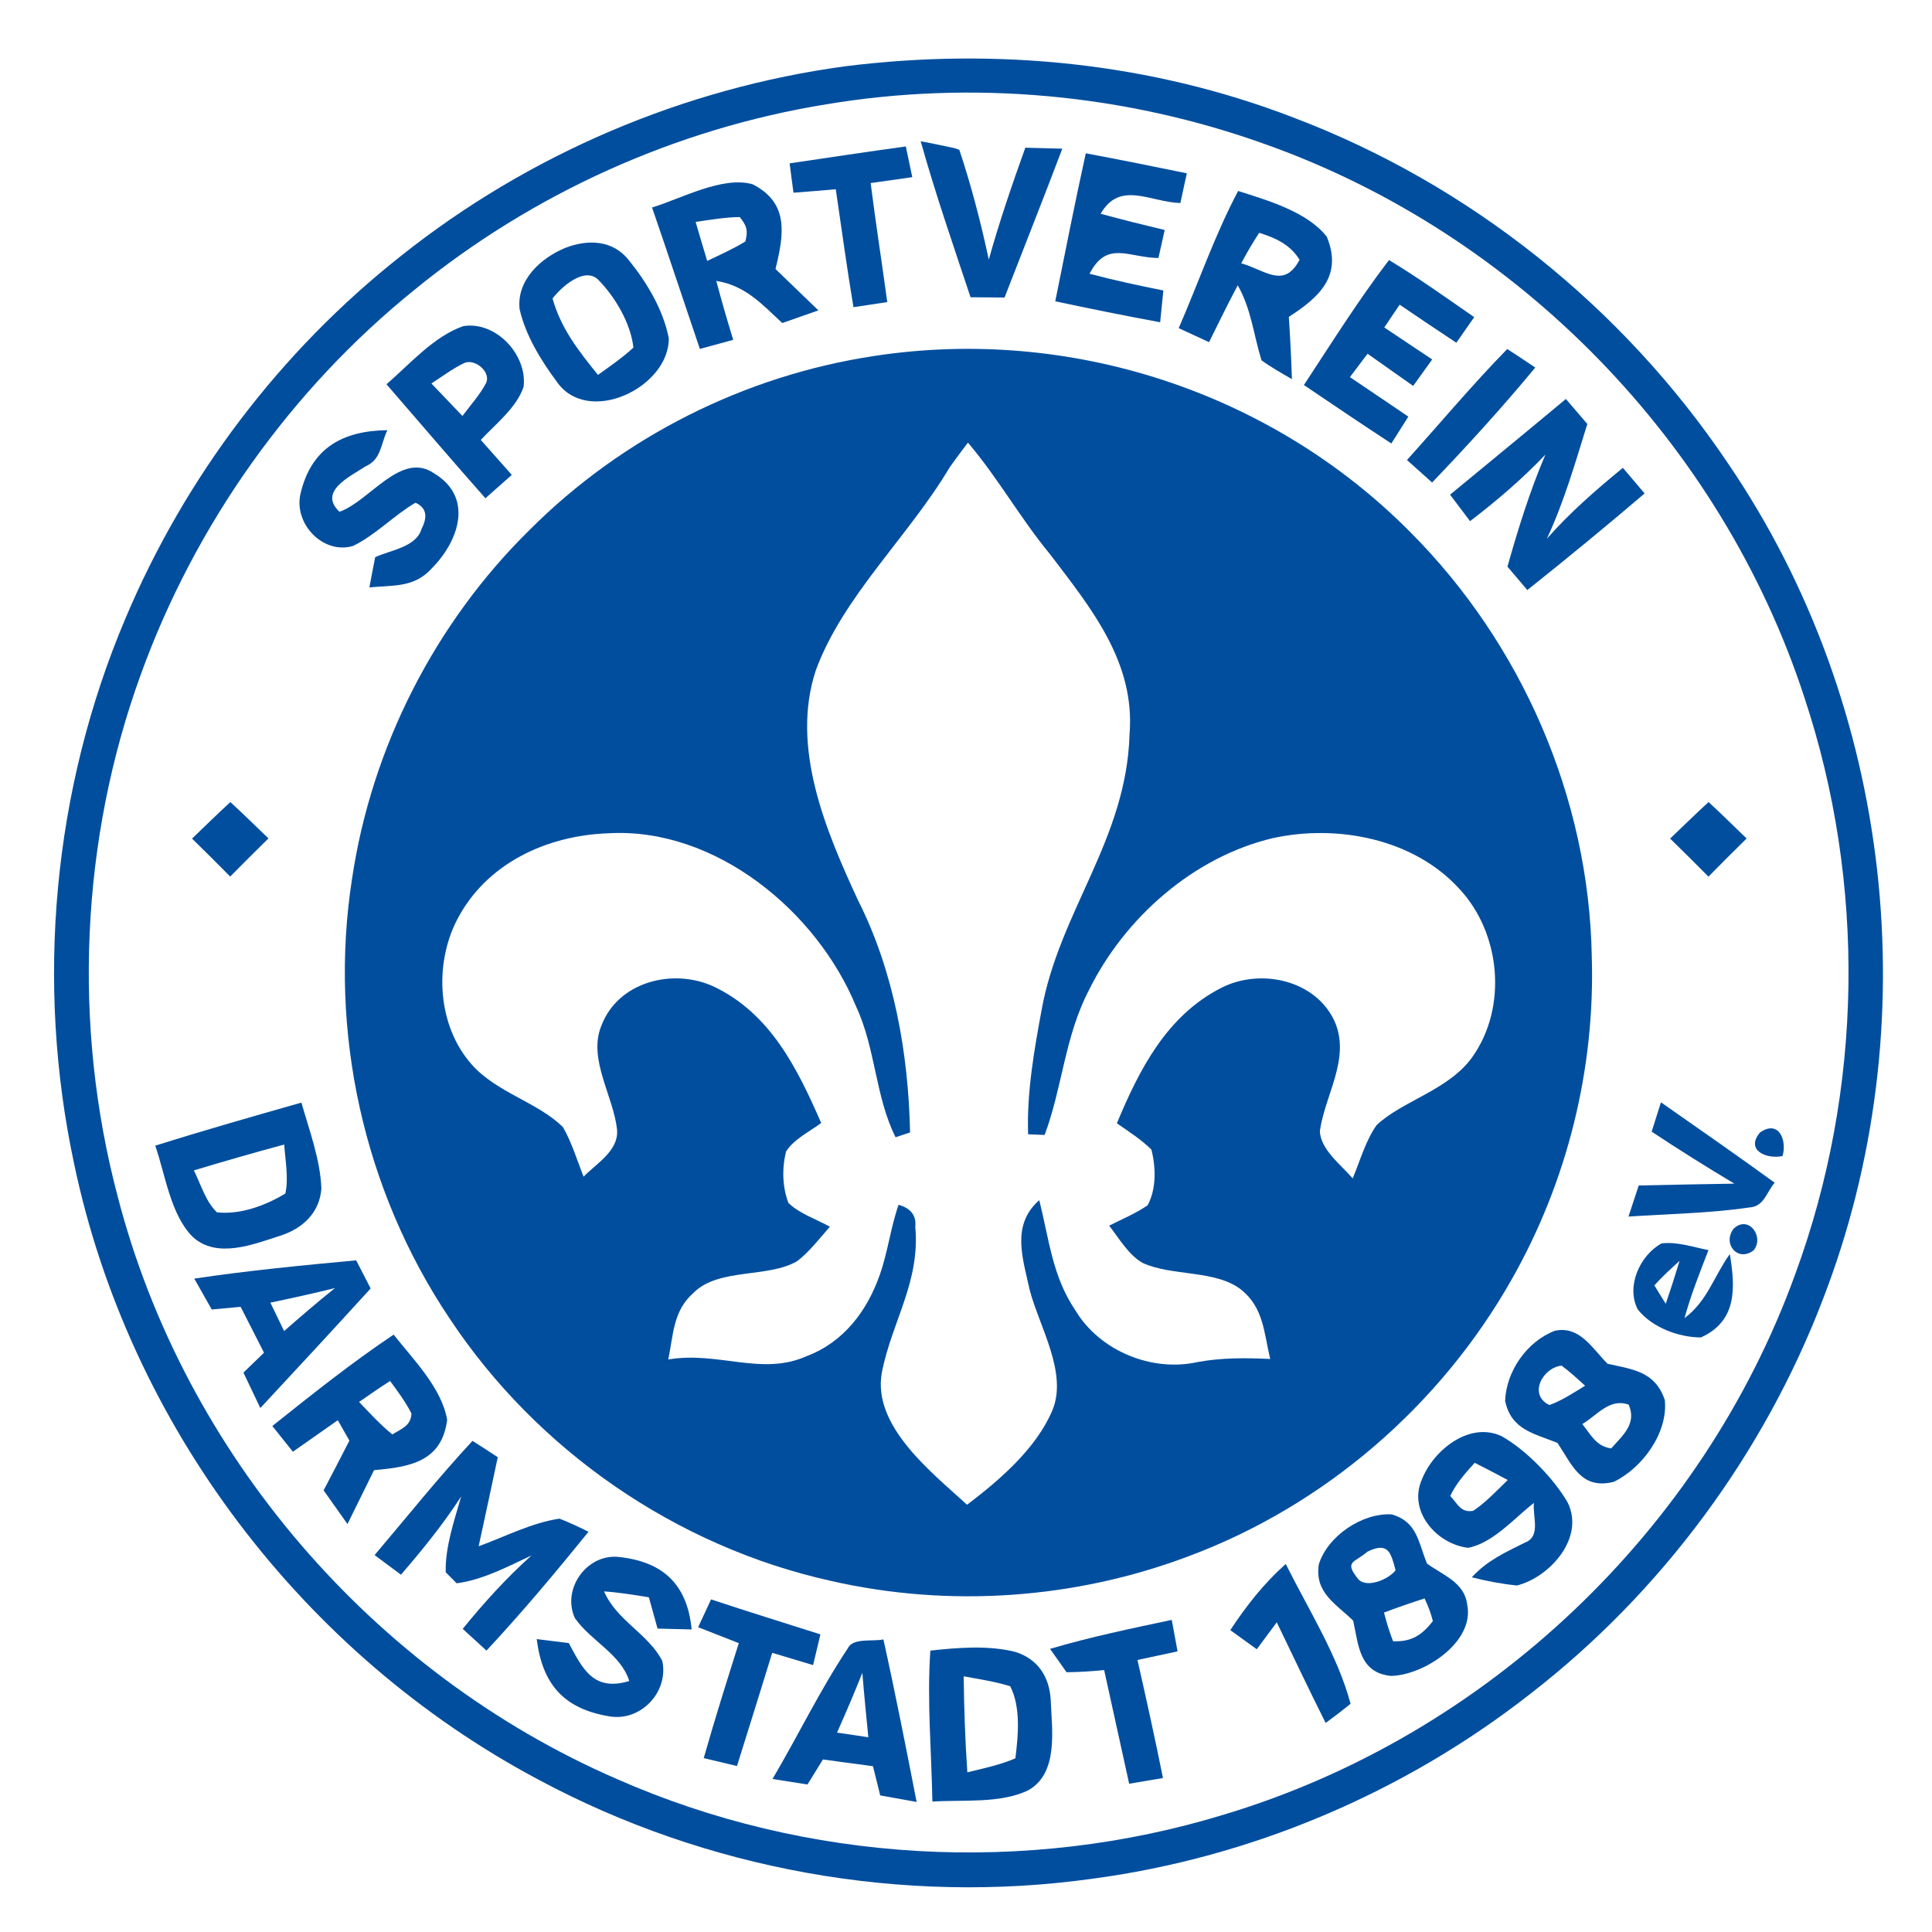 <?xml version="1.0" encoding="UTF-8" standalone="no"?>
<!DOCTYPE svg PUBLIC "-//W3C//DTD SVG 1.1//EN" "http://www.w3.org/Graphics/SVG/1.1/DTD/svg11.dtd">
<svg xmlns="http://www.w3.org/2000/svg" version="1.1" viewBox="0 0 200 200" width="200.0pt" height="200.0pt">
<path d="M 0.00 0.00 L 200.00 0.00 L 200.00 200.00 L 0.00 200.00 L 0.00 0.00 Z" fill="#ffffff" />
<path d="M 87.51 6.86 C 103.15 4.90 119.13 6.48 133.87 12.16 C 152.15 19.08 168.05 31.82 178.93 48.04 C 196.00 73.14 199.65 106.24 188.70 134.52 C 182.57 150.53 171.97 164.86 158.40 175.36 C 145.31 185.61 129.47 192.32 112.98 194.50 C 93.44 197.21 73.14 193.56 55.76 184.24 C 31.40 171.29 13.36 147.54 7.68 120.51 C 3.65 101.70 5.48 81.72 12.99 64.01 C 19.16 49.37 29.03 36.34 41.50 26.50 C 54.72 15.97 70.77 9.12 87.51 6.86 Z" fill="#014e9e" />
<path d="M 85.52 10.80 C 100.71 8.26 116.52 9.73 131.01 14.94 C 157.11 24.23 178.18 45.83 186.78 72.17 C 193.19 91.46 192.86 112.80 185.85 131.88 C 176.23 158.47 153.87 179.66 126.79 187.82 C 106.23 194.13 83.52 192.84 63.85 184.16 C 38.60 173.20 19.05 150.47 12.17 123.81 C 7.50 106.12 8.33 86.97 14.59 69.78 C 20.21 54.27 30.12 40.30 42.97 29.95 C 55.17 20.00 69.98 13.32 85.52 10.80 Z" fill="#ffffff" />
<path d="M 93.77 15.16 C 94.00 16.22 94.22 17.28 94.44 18.34 C 93.01 18.55 91.57 18.75 90.13 18.95 C 90.65 23.07 91.29 27.16 91.85 31.27 C 90.68 31.45 89.52 31.62 88.35 31.80 C 87.67 27.74 87.12 23.67 86.52 19.59 C 85.06 19.72 83.60 19.84 82.14 19.95 C 82.01 18.94 81.87 17.92 81.74 16.91 C 85.75 16.32 89.76 15.71 93.77 15.16 Z" fill="#014e9e" />
<path d="M 95.31 14.62 C 96.48 14.84 97.66 15.09 98.83 15.34 L 99.31 15.51 C 100.55 19.23 101.54 23.05 102.36 26.87 C 103.45 22.96 104.77 19.11 106.14 15.29 C 107.42 15.32 108.69 15.35 109.97 15.39 C 108.02 20.54 105.98 25.67 103.99 30.80 C 102.82 30.79 101.64 30.78 100.47 30.77 C 98.69 25.41 96.83 20.06 95.31 14.62 Z" fill="#014e9e" />
<path d="M 112.40 15.87 C 115.89 16.52 119.37 17.23 122.86 17.94 C 122.63 18.97 122.41 20.00 122.19 21.02 C 119.06 20.92 115.92 18.66 113.94 22.13 C 116.14 22.73 118.35 23.28 120.57 23.81 C 120.35 24.78 120.13 25.74 119.92 26.71 C 116.85 26.68 114.59 24.83 112.79 28.34 C 115.32 29.01 117.87 29.56 120.43 30.07 C 120.32 31.17 120.21 32.27 120.10 33.36 C 116.47 32.69 112.85 31.96 109.24 31.19 C 110.27 26.08 111.28 20.96 112.40 15.87 Z" fill="#014e9e" />
<path d="M 77.92 19.08 C 81.73 21.03 81.14 24.31 80.28 27.85 C 81.76 29.28 83.24 30.70 84.72 32.13 C 83.47 32.57 82.23 33.01 80.98 33.44 C 78.87 31.48 77.15 29.55 74.15 29.08 C 74.69 31.13 75.28 33.16 75.90 35.18 C 74.75 35.49 73.60 35.81 72.45 36.12 C 70.79 31.24 69.18 26.35 67.50 21.48 C 70.53 20.56 74.81 18.18 77.92 19.08 Z" fill="#014e9e" />
<path d="M 128.17 19.77 C 131.20 20.74 135.34 21.92 137.35 24.51 C 139.02 28.55 136.56 30.78 133.42 32.80 C 133.56 34.95 133.67 37.10 133.74 39.25 C 132.67 38.63 131.58 38.02 130.59 37.30 C 129.77 34.66 129.53 31.99 128.13 29.53 C 127.10 31.48 126.13 33.45 125.16 35.42 C 124.11 34.94 123.07 34.45 122.02 33.97 C 124.07 29.25 125.76 24.32 128.17 19.77 Z" fill="#014e9e" />
<path d="M 76.58 22.47 C 77.31 23.37 77.45 23.88 77.16 24.99 C 75.91 25.77 74.54 26.37 73.21 27.01 C 72.80 25.66 72.40 24.32 72.01 22.97 C 73.51 22.76 75.07 22.48 76.58 22.47 Z" fill="#ffffff" />
<path d="M 130.35 24.10 C 132.05 24.63 133.55 25.31 134.53 26.89 C 132.92 29.98 130.89 27.91 128.49 27.26 C 129.06 26.18 129.68 25.12 130.35 24.10 Z" fill="#ffffff" />
<path d="M 58.52 25.66 C 60.85 24.76 63.41 24.83 65.07 26.90 C 66.95 29.22 68.65 32.04 69.23 35.00 C 69.31 40.10 60.81 44.21 57.60 39.46 C 55.96 37.25 54.41 34.71 53.79 32.01 C 53.46 29.01 55.97 26.71 58.52 25.66 Z" fill="#014e9e" />
<path d="M 143.79 26.92 C 146.81 28.75 149.71 30.82 152.61 32.83 C 151.99 33.72 151.38 34.60 150.76 35.48 C 148.79 34.18 146.84 32.87 144.89 31.54 C 144.36 32.33 143.83 33.12 143.30 33.90 C 144.96 35.00 146.61 36.10 148.26 37.21 C 147.61 38.12 146.95 39.03 146.29 39.95 C 144.71 38.84 143.14 37.73 141.57 36.62 C 140.96 37.43 140.35 38.23 139.74 39.04 C 141.76 40.40 143.78 41.76 145.79 43.13 C 145.21 44.06 144.62 44.98 144.03 45.91 C 140.99 43.92 137.98 41.89 134.98 39.86 C 137.84 35.51 140.62 31.06 143.79 26.92 Z" fill="#014e9e" />
<path d="M 61.89 28.92 C 63.67 30.71 65.29 33.46 65.57 35.98 C 64.43 37.04 63.16 37.90 61.90 38.81 C 59.91 36.34 58.07 34.02 57.20 30.90 C 58.09 29.73 60.45 27.60 61.89 28.92 Z" fill="#ffffff" />
<path d="M 47.96 33.76 C 51.35 33.22 54.61 36.74 54.20 40.05 C 53.48 42.20 51.28 43.92 49.77 45.54 C 50.84 46.74 51.91 47.95 52.98 49.16 C 52.07 49.97 51.16 50.77 50.25 51.58 C 46.80 47.68 43.42 43.72 40.01 39.78 C 42.40 37.71 44.92 34.81 47.96 33.76 Z" fill="#014e9e" />
<path d="M 90.50 36.85 C 110.71 33.75 131.56 40.54 145.96 55.05 C 157.53 66.63 164.49 82.60 164.78 99.00 C 165.14 110.66 162.24 122.33 156.48 132.46 C 149.09 145.52 137.09 155.87 123.02 161.11 C 111.27 165.54 98.29 166.45 86.04 163.66 C 70.01 160.11 55.59 150.16 46.53 136.47 C 37.66 123.24 33.99 106.73 36.44 90.99 C 38.46 77.37 45.02 64.49 54.84 54.84 C 64.43 45.24 77.09 38.87 90.50 36.85 Z" fill="#014e9e" />
<path d="M 156.03 36.13 C 157.01 36.76 157.97 37.40 158.93 38.05 C 155.53 42.16 151.94 46.10 148.25 49.95 C 147.39 49.17 146.52 48.40 145.65 47.62 C 149.10 43.79 152.42 39.82 156.03 36.13 Z" fill="#014e9e" />
<path d="M 48.10 37.56 C 49.22 37.13 50.84 38.52 50.32 39.65 C 49.67 40.88 48.70 41.95 47.87 43.06 C 46.80 41.94 45.73 40.82 44.66 39.70 C 45.78 38.97 46.89 38.13 48.10 37.56 Z" fill="#ffffff" />
<path d="M 162.10 41.30 C 162.84 42.16 163.58 43.03 164.32 43.89 C 163.06 47.92 161.92 51.94 160.13 55.77 C 162.51 53.06 165.21 50.72 168.00 48.43 C 168.75 49.32 169.50 50.20 170.25 51.08 C 166.26 54.49 162.21 57.81 158.11 61.08 C 157.42 60.27 156.73 59.47 156.05 58.66 C 157.16 54.73 158.37 50.83 159.98 47.06 C 157.57 49.59 154.95 51.83 152.18 53.95 C 151.49 53.04 150.80 52.13 150.11 51.21 C 154.11 47.91 158.12 44.62 162.10 41.30 Z" fill="#014e9e" />
<path d="M 40.10 44.53 C 39.37 46.06 39.49 47.56 37.80 48.30 C 36.26 49.33 32.90 50.85 35.14 52.98 C 38.27 51.89 41.50 46.66 44.92 48.99 C 49.04 51.45 47.53 55.94 44.76 58.77 C 42.92 60.86 40.77 60.56 38.24 60.81 C 38.43 59.76 38.63 58.72 38.84 57.68 C 40.41 56.94 43.11 56.65 43.65 54.72 C 44.32 53.43 44.10 52.53 43.01 52.04 C 40.76 53.36 38.88 55.39 36.54 56.52 C 33.42 57.43 30.35 54.18 31.12 51.05 C 32.24 46.40 35.44 44.59 40.10 44.53 Z" fill="#014e9e" />
<path d="M 100.20 45.82 C 103.30 49.46 105.63 53.66 108.68 57.35 C 112.92 62.92 117.54 68.54 116.93 76.00 C 116.62 86.91 109.69 94.30 107.83 104.53 C 107.05 108.75 106.28 113.12 106.43 117.42 L 108.14 117.49 C 109.98 112.56 110.22 107.33 112.70 102.55 C 116.39 95.03 123.55 88.70 131.78 86.76 C 138.41 85.31 146.31 86.81 151.03 91.97 C 155.36 96.55 156.09 104.26 152.41 109.43 C 149.95 112.87 145.15 113.95 142.49 116.49 C 141.36 118.11 140.79 120.17 140.03 121.99 C 138.89 120.64 136.62 118.95 136.64 117.03 C 137.18 113.31 139.80 109.60 138.19 105.80 C 136.25 101.43 130.48 100.19 126.43 102.26 C 120.78 105.14 117.95 110.69 115.62 116.28 C 116.85 117.15 118.12 117.94 119.19 119.00 C 119.66 120.82 119.72 123.08 118.80 124.77 C 117.57 125.62 116.14 126.21 114.82 126.88 C 115.83 128.17 116.82 129.90 118.27 130.73 C 121.33 132.15 125.82 131.42 128.49 133.51 C 130.81 135.36 130.85 138.00 131.49 140.68 C 128.95 140.56 126.47 140.54 123.97 141.00 C 119.23 142.06 113.84 139.84 111.33 135.66 C 108.91 132.08 108.62 128.32 107.58 124.24 C 104.66 126.83 105.87 130.22 106.59 133.52 C 107.58 137.33 110.56 142.12 108.94 146.00 C 107.27 149.96 103.46 153.23 100.11 155.77 C 96.47 152.43 90.23 147.61 91.30 142.02 C 92.35 136.75 95.27 132.71 94.75 126.99 C 94.87 125.84 94.30 125.08 93.02 124.72 C 92.19 127.09 91.91 129.61 91.07 131.98 C 89.76 135.72 87.32 138.95 83.52 140.38 C 78.84 142.48 74.41 139.86 69.18 140.73 C 69.72 138.12 69.67 135.68 71.82 133.81 C 74.38 131.24 79.53 132.32 82.53 130.55 C 83.81 129.57 84.84 128.19 85.91 126.99 C 84.51 126.21 82.78 125.65 81.62 124.53 C 80.98 122.88 80.94 120.89 81.38 119.19 C 82.19 117.92 83.82 117.14 85.01 116.25 C 82.54 110.60 79.74 104.90 73.87 102.12 C 69.66 100.19 63.98 101.61 62.25 106.19 C 60.83 109.65 63.54 113.51 63.88 116.99 C 64.03 119.15 61.74 120.44 60.41 121.81 C 59.74 120.10 59.19 118.27 58.28 116.68 C 55.62 114.07 51.39 113.11 48.81 110.17 C 45.31 106.20 44.92 99.93 47.28 95.28 C 50.29 89.39 56.58 86.48 62.99 86.26 C 74.06 85.63 84.58 94.34 88.63 104.21 C 90.65 108.53 90.60 113.52 92.71 117.73 L 94.21 117.23 C 94.04 109.04 92.54 100.55 88.82 93.19 C 85.49 86.01 81.82 77.36 84.45 69.40 C 87.27 61.71 94.07 55.53 98.32 48.36 C 98.93 47.50 99.56 46.66 100.20 45.82 Z" fill="#ffffff" />
<path d="M 23.85 83.03 C 25.19 84.26 26.48 85.54 27.79 86.79 C 26.46 88.10 25.14 89.41 23.83 90.74 C 22.53 89.42 21.21 88.11 19.88 86.81 C 21.20 85.55 22.50 84.26 23.85 83.03 Z" fill="#014e9e" />
<path d="M 176.87 83.03 C 178.21 84.26 179.50 85.54 180.81 86.80 C 179.48 88.11 178.16 89.42 176.86 90.75 C 175.55 89.43 174.23 88.11 172.89 86.81 C 174.22 85.55 175.52 84.26 176.87 83.03 Z" fill="#014e9e" />
<path d="M 31.20 114.14 C 32.02 117.01 33.16 120.05 33.27 123.04 C 33.08 125.58 31.30 127.19 28.99 127.93 C 26.20 128.82 22.45 130.34 19.95 128.04 C 17.65 125.76 17.11 121.57 16.07 118.60 C 21.08 117.02 26.14 115.58 31.20 114.14 Z" fill="#014e9e" />
<path d="M 171.94 114.11 C 175.88 116.87 179.83 119.61 183.71 122.43 C 182.81 123.52 182.61 124.91 181.06 125.00 C 176.94 125.60 172.74 125.66 168.58 125.94 C 168.93 124.86 169.28 123.79 169.64 122.72 C 172.94 122.65 176.24 122.58 179.54 122.53 C 176.64 120.80 173.79 119.01 170.98 117.15 C 171.30 116.13 171.62 115.12 171.94 114.11 Z" fill="#014e9e" />
<path d="M 182.19 117.24 C 184.12 115.88 185.01 118.00 184.53 119.67 C 182.91 120.03 180.64 119.09 182.19 117.24 Z" fill="#014e9e" />
<path d="M 29.42 118.48 C 29.53 120.11 29.89 121.93 29.54 123.55 C 27.51 124.79 24.86 125.77 22.46 125.50 C 21.29 124.40 20.78 122.57 20.07 121.16 C 23.17 120.22 26.29 119.33 29.42 118.48 Z" fill="#ffffff" />
<path d="M 179.45 127.21 C 180.98 125.72 182.68 128.00 181.54 129.43 C 179.91 130.69 178.28 128.78 179.45 127.21 Z" fill="#014e9e" />
<path d="M 172.00 128.72 C 173.58 128.51 175.31 129.11 176.86 129.41 C 175.96 131.74 175.04 134.04 174.38 136.45 C 176.74 134.70 177.41 132.14 179.07 129.82 C 179.66 133.37 179.81 136.76 176.08 138.45 C 173.77 138.45 171.00 137.41 169.54 135.55 C 168.31 133.19 169.74 129.96 172.00 128.72 Z" fill="#014e9e" />
<path d="M 36.87 130.47 C 37.37 131.44 37.87 132.41 38.37 133.38 C 34.59 137.53 30.78 141.65 26.95 145.76 C 26.36 144.54 25.78 143.32 25.20 142.09 C 25.91 141.40 26.62 140.72 27.33 140.03 C 26.52 138.45 25.71 136.86 24.91 135.28 C 23.91 135.37 22.91 135.46 21.92 135.56 C 21.31 134.49 20.71 133.43 20.11 132.36 C 25.67 131.53 31.27 130.99 36.87 130.47 Z" fill="#014e9e" />
<path d="M 173.87 130.52 C 173.42 132.01 172.94 133.49 172.44 134.97 C 172.04 134.34 171.65 133.70 171.26 133.06 C 172.07 132.16 172.97 131.34 173.87 130.52 Z" fill="#ffffff" />
<path d="M 34.68 133.34 C 32.88 134.77 31.14 136.28 29.41 137.79 C 28.93 136.81 28.46 135.83 27.99 134.85 C 30.22 134.38 32.46 133.89 34.68 133.34 Z" fill="#ffffff" />
<path d="M 40.75 138.16 C 42.77 140.72 45.74 143.70 46.29 146.99 C 45.72 151.32 42.44 151.86 38.72 152.19 C 37.80 154.05 36.89 155.91 35.97 157.77 C 35.14 156.61 34.32 155.45 33.50 154.28 C 34.40 152.57 35.29 150.85 36.17 149.13 C 35.77 148.42 35.37 147.72 34.97 147.02 C 33.42 148.11 31.87 149.20 30.32 150.28 C 29.61 149.39 28.90 148.50 28.19 147.62 C 32.28 144.36 36.40 141.07 40.75 138.16 Z" fill="#014e9e" />
<path d="M 160.96 137.76 C 163.56 137.21 164.85 139.63 166.42 141.18 C 169.08 141.77 171.34 141.98 172.34 144.93 C 172.69 148.31 170.03 151.96 167.06 153.40 C 163.68 154.24 162.76 151.67 161.23 149.37 C 158.78 148.38 156.44 148.02 155.81 145.02 C 155.92 141.95 158.07 138.86 160.96 137.76 Z" fill="#014e9e" />
<path d="M 161.66 141.37 C 162.52 142.01 163.30 142.73 164.09 143.45 C 162.92 144.16 161.69 144.99 160.39 145.45 C 158.16 144.37 159.72 141.56 161.66 141.37 Z" fill="#ffffff" />
<path d="M 40.38 142.96 C 41.17 144.03 41.99 145.13 42.59 146.32 C 42.56 147.59 41.55 147.91 40.61 148.49 C 39.38 147.49 38.27 146.28 37.17 145.13 C 38.23 144.39 39.29 143.66 40.38 142.96 Z" fill="#ffffff" />
<path d="M 168.60 145.41 C 169.46 147.39 167.99 148.58 166.79 149.94 C 165.21 149.71 164.71 148.54 163.80 147.42 C 165.34 146.50 166.63 144.70 168.60 145.41 Z" fill="#ffffff" />
<path d="M 155.46 148.68 C 157.97 150.09 160.86 153.06 162.29 155.55 C 164.08 159.19 160.45 163.26 157.04 164.13 C 155.47 163.97 153.91 163.68 152.36 163.28 C 153.97 161.53 155.81 160.71 157.88 159.68 C 159.55 159.04 158.63 156.97 158.79 155.58 C 156.77 157.15 154.58 159.72 151.99 160.23 C 148.73 159.86 145.72 156.43 147.20 153.14 C 148.38 150.12 152.14 147.10 155.46 148.68 Z" fill="#014e9e" />
<path d="M 48.91 149.16 C 49.79 149.71 50.67 150.28 51.53 150.85 C 50.87 153.93 50.22 157.00 49.55 160.07 C 52.27 159.08 55.05 157.63 57.92 157.21 C 58.94 157.61 59.94 158.07 60.92 158.57 C 57.52 162.77 54.05 166.91 50.36 170.87 C 49.54 170.12 48.72 169.37 47.90 168.62 C 50.10 165.91 52.42 163.35 55.02 161.02 C 52.61 162.15 49.93 163.57 47.27 163.90 L 46.14 162.76 C 46.07 160.16 47.03 157.40 47.74 154.91 C 45.88 157.79 43.74 160.42 41.51 163.01 C 40.59 162.34 39.69 161.66 38.78 160.98 C 42.13 157.03 45.38 152.96 48.91 149.16 Z" fill="#014e9e" />
<path d="M 152.66 151.43 C 153.81 152.01 154.95 152.60 156.08 153.21 C 154.94 154.31 153.82 155.53 152.50 156.40 C 151.20 156.62 150.90 155.67 150.13 154.86 C 150.75 153.54 151.69 152.50 152.66 151.43 Z" fill="#ffffff" />
<path d="M 144.06 156.77 C 146.72 157.52 146.81 159.64 147.72 161.86 C 149.36 163.06 151.60 163.80 151.88 166.09 C 152.70 170.00 147.34 173.45 143.97 173.49 C 140.71 173.14 140.64 170.32 140.08 167.77 C 138.28 166.01 136.08 164.89 136.52 161.95 C 137.43 159.01 141.02 156.59 144.06 156.77 Z" fill="#014e9e" />
<path d="M 141.55 160.63 C 143.73 159.57 143.98 160.73 144.47 162.55 C 143.77 163.49 141.50 164.45 140.61 163.48 C 139.10 161.59 140.18 161.82 141.55 160.63 Z" fill="#ffffff" />
<path d="M 63.99 161.17 C 68.60 161.64 71.14 163.97 71.60 168.68 C 70.43 168.65 69.25 168.62 68.07 168.59 C 67.77 167.51 67.47 166.43 67.17 165.35 C 65.63 165.10 64.09 164.85 62.53 164.74 C 63.86 167.79 67.11 169.12 68.56 171.94 C 69.25 175.15 66.32 178.26 63.04 177.67 C 58.36 176.88 56.15 174.36 55.56 169.68 C 56.67 169.81 57.77 169.95 58.88 170.09 C 60.36 172.87 61.49 175.11 65.14 174.02 C 64.29 171.25 61.20 169.90 59.52 167.52 C 58.13 164.55 60.69 160.87 63.99 161.17 Z" fill="#014e9e" />
<path d="M 133.10 161.90 C 135.42 166.57 138.46 171.33 139.81 176.37 C 138.97 177.06 138.11 177.72 137.23 178.36 C 135.50 174.91 133.85 171.42 132.17 167.94 C 131.48 168.87 130.79 169.80 130.10 170.73 C 129.19 170.07 128.27 169.41 127.36 168.75 C 129.03 166.22 130.83 163.92 133.10 161.90 Z" fill="#014e9e" />
<path d="M 73.61 165.57 C 77.37 166.82 81.16 167.99 84.93 169.19 C 84.68 170.25 84.43 171.31 84.17 172.37 C 82.76 171.95 81.35 171.53 79.94 171.10 C 78.73 175.01 77.52 178.92 76.29 182.82 C 75.14 182.54 73.99 182.27 72.85 182.00 C 73.98 178.01 75.23 174.05 76.48 170.10 C 75.36 169.66 74.24 169.22 73.12 168.78 L 72.27 168.45 C 72.72 167.49 73.16 166.53 73.61 165.57 Z" fill="#014e9e" />
<path d="M 147.47 165.47 C 147.84 166.23 148.13 167.02 148.33 167.82 C 147.19 169.27 146.12 169.98 144.21 169.90 C 143.83 168.93 143.53 167.94 143.27 166.93 C 144.66 166.41 146.06 165.92 147.47 165.47 Z" fill="#ffffff" />
<path d="M 121.30 167.69 C 121.50 168.77 121.70 169.86 121.90 170.95 C 120.52 171.25 119.14 171.55 117.75 171.84 C 118.67 175.91 119.57 179.97 120.39 184.06 C 119.22 184.26 118.06 184.45 116.89 184.65 C 116.02 180.73 115.16 176.81 114.30 172.88 C 113.00 173.02 111.71 173.09 110.41 173.11 L 108.70 170.69 C 112.85 169.46 117.07 168.59 121.30 167.69 Z" fill="#014e9e" />
<path d="M 91.45 169.71 C 92.69 175.30 93.79 180.92 94.89 186.54 C 93.63 186.32 92.37 186.09 91.12 185.86 C 90.87 184.85 90.62 183.85 90.37 182.84 C 88.65 182.61 86.92 182.37 85.19 182.14 C 84.66 183.00 84.12 183.87 83.59 184.73 C 82.38 184.54 81.18 184.35 79.97 184.16 C 82.61 179.69 84.88 174.96 87.76 170.64 C 88.29 169.51 90.36 169.96 91.45 169.71 Z" fill="#014e9e" />
<path d="M 96.31 170.87 C 99.16 170.56 102.29 170.30 105.09 171.00 C 107.44 171.73 108.63 173.58 108.77 175.97 C 108.88 179.00 109.62 183.53 106.46 185.32 C 103.58 186.73 99.67 186.29 96.52 186.50 C 96.43 181.31 95.95 176.05 96.31 170.87 Z" fill="#014e9e" />
<path d="M 89.27 173.17 C 89.45 175.40 89.67 177.62 89.89 179.84 C 88.81 179.68 87.73 179.52 86.65 179.36 C 87.56 177.31 88.44 175.26 89.27 173.17 Z" fill="#ffffff" />
<path d="M 99.76 173.53 C 101.36 173.83 103.02 174.07 104.58 174.56 C 105.68 176.73 105.41 179.67 105.11 182.02 C 103.55 182.70 101.80 183.06 100.14 183.47 C 99.91 180.16 99.80 176.84 99.76 173.53 Z" fill="#ffffff" />
</svg>